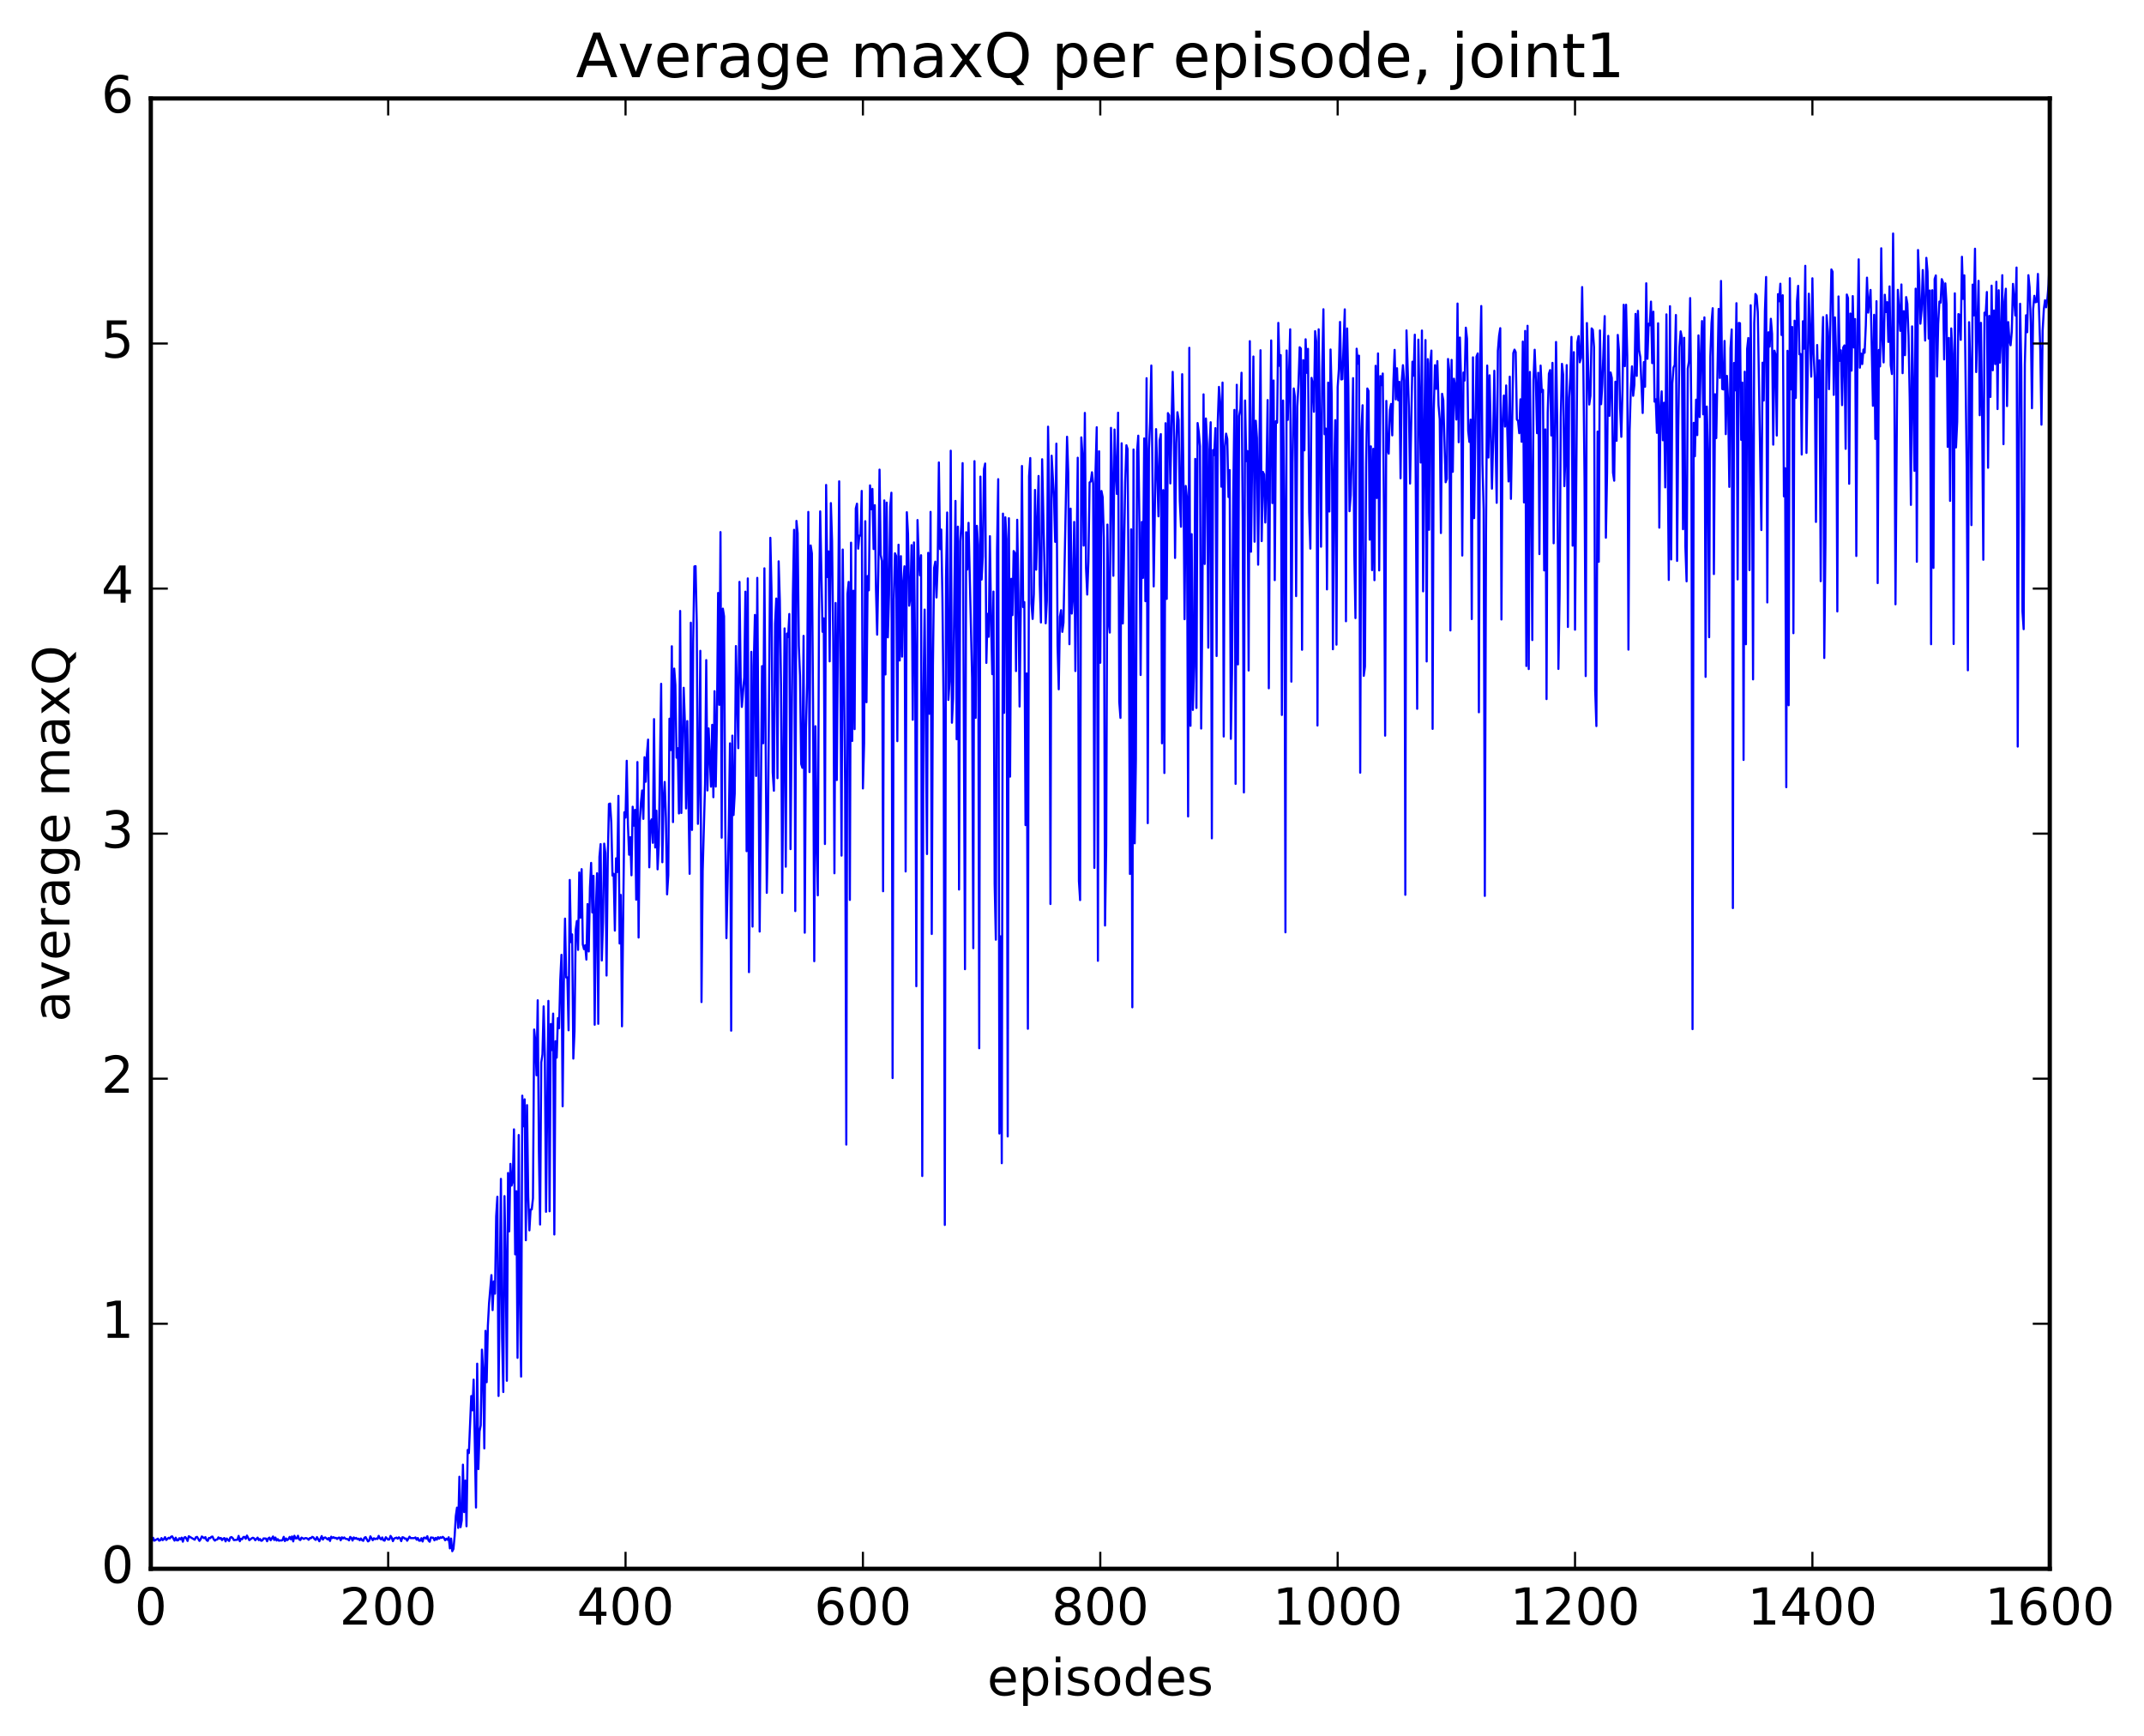 <?xml version="1.0" encoding="utf-8" standalone="no"?>
<!DOCTYPE svg PUBLIC "-//W3C//DTD SVG 1.1//EN"
  "http://www.w3.org/Graphics/SVG/1.1/DTD/svg11.dtd">
<!-- Created with matplotlib (http://matplotlib.org/) -->
<svg height="408pt" version="1.1" viewBox="0 0 504 408" width="504pt" xmlns="http://www.w3.org/2000/svg" xmlns:xlink="http://www.w3.org/1999/xlink">
 <defs>
  <style type="text/css">
*{stroke-linecap:butt;stroke-linejoin:round;stroke-miterlimit:100000;}
  </style>
 </defs>
 <g id="figure_1">
  <g id="patch_1">
   <path d="M 0 408.169 
L 504.319 408.169 
L 504.319 0 
L 0 0 
z
" style="fill:#ffffff;"/>
  </g>
  <g id="axes_1">
   <g id="patch_2">
    <path d="M 35.449 368.742 
L 481.849 368.742 
L 481.849 23.142 
L 35.449 23.142 
z
" style="fill:#ffffff;"/>
   </g>
   <g id="line2d_1">
    <path clip-path="url(#pef34e0ff13)" d="M 35.728 362.173 
L 36.007 361.461 
L 36.286 362.132 
L 37.123 361.652 
L 37.402 362.132 
L 37.681 362.037 
L 37.96 361.524 
L 38.239 362.008 
L 38.518 361.762 
L 38.797 361.299 
L 39.076 361.965 
L 39.634 361.448 
L 39.913 361.607 
L 40.192 361.211 
L 40.471 361.11 
L 41.029 362.115 
L 41.308 361.424 
L 41.587 362.059 
L 41.866 362.045 
L 42.145 361.554 
L 42.424 361.812 
L 42.703 361.416 
L 42.982 362.368 
L 43.261 361.444 
L 43.54 361.279 
L 43.819 361.616 
L 44.098 362.196 
L 44.377 361.086 
L 45.772 361.902 
L 46.051 361.324 
L 46.33 361.24 
L 46.888 362.184 
L 47.167 361.784 
L 47.446 361.142 
L 48.004 361.556 
L 48.283 361.29 
L 48.562 362.011 
L 48.841 362.181 
L 49.12 361.483 
L 49.399 361.549 
L 49.678 361.231 
L 49.957 361.166 
L 50.236 361.791 
L 50.515 362.11 
L 50.794 361.882 
L 51.073 361.849 
L 51.352 361.35 
L 51.631 361.664 
L 51.91 361.486 
L 52.189 361.999 
L 52.468 361.656 
L 52.747 361.515 
L 53.026 362.297 
L 53.305 361.618 
L 53.863 362.202 
L 54.142 361.381 
L 54.421 361.278 
L 54.7 361.516 
L 54.979 361.994 
L 55.816 361.903 
L 56.095 361.005 
L 56.374 362.258 
L 56.653 361.661 
L 56.932 361.786 
L 57.211 361.268 
L 57.49 361.251 
L 57.769 361.69 
L 58.048 360.929 
L 58.606 362.01 
L 59.164 361.58 
L 59.443 361.437 
L 59.722 361.574 
L 60.001 362.025 
L 60.559 361.407 
L 60.838 362.006 
L 61.117 361.733 
L 61.396 362.157 
L 61.675 362.076 
L 61.954 361.597 
L 62.512 361.628 
L 62.791 362.265 
L 63.07 361.588 
L 63.349 361.4 
L 63.628 362.039 
L 64.186 361.143 
L 64.465 361.969 
L 64.744 361.39 
L 65.023 362.091 
L 65.302 361.769 
L 65.581 362.15 
L 65.86 362.051 
L 66.139 362.097 
L 66.418 361.984 
L 66.697 361.228 
L 66.976 362.224 
L 67.255 361.613 
L 67.534 362.006 
L 67.813 361.737 
L 68.092 361.247 
L 68.371 361.804 
L 68.65 361.134 
L 68.929 362.298 
L 69.208 360.973 
L 69.487 361.582 
L 69.766 361.58 
L 70.045 360.974 
L 70.324 361.839 
L 70.603 361.981 
L 70.882 361.405 
L 71.44 361.72 
L 71.719 361.535 
L 71.998 361.531 
L 72.277 361.644 
L 72.556 361.92 
L 72.835 361.518 
L 73.114 361.545 
L 73.393 361.233 
L 73.672 361.354 
L 73.951 361.762 
L 74.23 361.948 
L 74.509 361.286 
L 75.067 362.266 
L 75.625 361.047 
L 75.904 361.869 
L 76.183 361.458 
L 76.462 361.366 
L 77.02 361.832 
L 77.299 361.499 
L 77.578 362.199 
L 77.857 361.194 
L 78.136 361.512 
L 78.415 361.31 
L 78.694 361.527 
L 78.973 361.462 
L 79.252 361.736 
L 79.531 361.439 
L 79.81 361.406 
L 80.089 362.039 
L 80.368 361.338 
L 80.647 361.611 
L 80.926 361.372 
L 81.205 361.67 
L 81.763 361.78 
L 82.042 362.054 
L 82.321 361.252 
L 82.6 361.471 
L 82.879 362.095 
L 83.158 361.362 
L 83.437 361.664 
L 83.716 361.475 
L 83.995 361.773 
L 84.274 361.654 
L 84.553 362.024 
L 84.832 361.61 
L 85.111 362.002 
L 85.39 362.165 
L 85.669 361.444 
L 85.948 361.286 
L 86.506 362.302 
L 86.785 362.12 
L 87.064 361.109 
L 87.622 362.022 
L 87.901 361.557 
L 88.18 361.769 
L 88.459 361.626 
L 88.738 361.731 
L 89.017 360.999 
L 89.296 361.56 
L 89.575 361.816 
L 89.854 361.37 
L 90.133 362.029 
L 90.412 362.129 
L 90.691 361.32 
L 91.249 361.884 
L 91.528 361.835 
L 91.807 361.008 
L 92.086 361.423 
L 92.365 362.235 
L 92.644 361.623 
L 93.202 361.408 
L 93.481 361.664 
L 93.76 361.344 
L 94.039 361.553 
L 94.318 362.236 
L 94.597 361.317 
L 94.876 361.381 
L 95.155 361.662 
L 95.434 361.615 
L 95.713 362.144 
L 96.271 361.189 
L 96.55 361.535 
L 97.387 361.523 
L 97.666 361.37 
L 97.945 361.911 
L 98.224 361.501 
L 98.503 362.137 
L 98.782 362.131 
L 99.061 361.547 
L 99.34 362.322 
L 99.619 361.435 
L 99.898 361.418 
L 100.177 361.655 
L 100.456 361.08 
L 100.735 362.097 
L 101.014 362.38 
L 101.293 361.371 
L 101.851 361.452 
L 102.13 362.042 
L 102.409 361.476 
L 102.688 361.882 
L 102.967 361.308 
L 103.246 361.659 
L 103.525 361.329 
L 103.804 361.476 
L 104.083 361.228 
L 104.362 361.483 
L 104.641 362.032 
L 104.92 361.656 
L 105.199 361.919 
L 105.478 361.328 
L 105.757 363.942 
L 106.036 361.634 
L 106.315 364.604 
L 106.594 364.066 
L 106.873 361.079 
L 107.152 356.308 
L 107.431 354.361 
L 107.71 359.132 
L 107.989 347.1 
L 108.268 358.955 
L 108.547 357.361 
L 108.826 344.264 
L 109.105 355.411 
L 109.384 348.007 
L 109.663 358.739 
L 109.942 340.795 
L 110.221 341.534 
L 110.779 328.129 
L 111.058 331.49 
L 111.337 324.274 
L 111.895 354.339 
L 112.174 320.526 
L 112.453 345.302 
L 112.732 336.425 
L 113.011 335.011 
L 113.29 317.227 
L 113.569 322.066 
L 113.848 340.435 
L 114.127 312.81 
L 114.406 324.883 
L 114.685 311.633 
L 114.964 306.332 
L 115.522 299.707 
L 115.801 307.935 
L 116.08 301.198 
L 116.359 304.076 
L 116.638 285.929 
L 116.917 281.291 
L 117.196 328.116 
L 117.754 277.089 
L 118.033 314.459 
L 118.312 327.186 
L 118.591 281.133 
L 118.87 296.579 
L 119.149 324.538 
L 119.428 275.706 
L 119.707 289.426 
L 119.986 273.565 
L 120.265 278.662 
L 120.544 277.583 
L 120.823 265.445 
L 121.102 294.829 
L 121.381 279.993 
L 121.66 319.151 
L 121.939 266.774 
L 122.218 305.649 
L 122.497 323.576 
L 122.776 257.532 
L 123.055 264.727 
L 123.334 258.389 
L 123.613 291.509 
L 123.892 259.749 
L 124.171 281.26 
L 124.45 289.193 
L 124.729 284.298 
L 125.008 284.273 
L 125.287 281.649 
L 125.566 241.983 
L 125.845 244.73 
L 126.124 252.737 
L 126.403 235.111 
L 126.682 270.544 
L 126.961 287.812 
L 127.24 249.691 
L 127.519 247.839 
L 127.798 236.542 
L 128.077 247.969 
L 128.356 284.827 
L 128.914 235.252 
L 129.193 284.702 
L 129.472 240.67 
L 129.751 246.817 
L 130.03 238.24 
L 130.309 290.16 
L 130.588 244.736 
L 130.867 248.596 
L 131.146 239.294 
L 131.425 241.679 
L 131.704 230.305 
L 131.983 224.421 
L 132.262 260.035 
L 132.541 230.854 
L 132.82 215.916 
L 133.099 229.754 
L 133.378 229.726 
L 133.657 242.169 
L 133.936 206.829 
L 134.215 221.454 
L 134.494 219.624 
L 134.773 248.817 
L 135.052 242.362 
L 135.331 218.569 
L 135.61 216.479 
L 135.889 223.261 
L 136.168 205.07 
L 136.447 215.701 
L 136.726 204.286 
L 137.005 221.98 
L 137.284 223.094 
L 137.563 222.175 
L 137.842 225.544 
L 138.121 212.496 
L 138.4 223.64 
L 138.679 208.671 
L 138.958 202.818 
L 139.237 214.476 
L 139.516 205.848 
L 139.795 240.86 
L 140.074 213.915 
L 140.353 205.255 
L 140.632 240.646 
L 140.911 201.405 
L 141.19 198.4 
L 141.469 225.753 
L 141.748 216.709 
L 142.027 198.292 
L 142.306 200.497 
L 142.585 229.294 
L 142.864 202.483 
L 143.143 188.977 
L 143.422 188.868 
L 143.701 193.389 
L 143.98 205.801 
L 144.259 205.374 
L 144.538 218.736 
L 144.817 201.744 
L 145.096 204.966 
L 145.375 187.067 
L 145.654 221.764 
L 145.933 210.348 
L 146.212 241.231 
L 146.77 190.917 
L 147.049 192.177 
L 147.328 178.819 
L 147.607 193.738 
L 147.886 200.898 
L 148.165 196.769 
L 148.444 205.73 
L 148.723 189.617 
L 149.002 194.073 
L 149.281 190.347 
L 149.56 211.477 
L 149.839 179.113 
L 150.118 220.364 
L 150.397 193.247 
L 150.676 188.546 
L 150.955 185.796 
L 151.234 192.474 
L 151.513 177.977 
L 151.792 183.751 
L 152.071 177.314 
L 152.35 173.838 
L 152.629 203.858 
L 152.908 193.222 
L 153.187 192.585 
L 153.466 198.097 
L 153.745 169.02 
L 154.024 199.199 
L 154.303 190.54 
L 154.582 204.332 
L 154.861 198.636 
L 155.419 160.726 
L 155.698 202.667 
L 155.977 188.119 
L 156.256 183.793 
L 156.535 192.177 
L 156.814 210.214 
L 157.093 205.674 
L 157.372 168.925 
L 157.651 176.314 
L 157.93 151.897 
L 158.209 193.227 
L 158.488 157.145 
L 158.767 161.043 
L 159.046 178.094 
L 159.325 175.855 
L 159.604 191.2 
L 159.883 143.601 
L 160.162 191.088 
L 160.72 161.657 
L 160.999 169.803 
L 161.278 190.016 
L 161.557 169.482 
L 162.115 205.386 
L 162.394 146.365 
L 162.673 195.071 
L 162.952 150.667 
L 163.231 133.138 
L 163.51 133.067 
L 163.789 146.484 
L 164.068 193.642 
L 164.347 181.977 
L 164.626 152.973 
L 164.905 235.529 
L 165.184 204.663 
L 165.742 184.249 
L 166.021 155.15 
L 166.3 185.79 
L 166.579 171.208 
L 167.137 184.906 
L 167.416 170.364 
L 167.695 187.382 
L 167.974 162.459 
L 168.253 184.878 
L 168.532 169.264 
L 168.811 139.367 
L 169.09 165.66 
L 169.369 125.062 
L 169.648 196.897 
L 169.927 143.062 
L 170.206 144.866 
L 170.485 192.868 
L 170.764 220.504 
L 171.322 193.978 
L 171.601 174.717 
L 171.88 242.255 
L 172.159 172.901 
L 172.438 191.574 
L 172.717 186.511 
L 172.996 151.848 
L 173.554 175.854 
L 173.833 136.768 
L 174.112 159.184 
L 174.391 166.16 
L 174.949 159.22 
L 175.228 139.067 
L 175.507 200.063 
L 175.786 135.954 
L 176.065 228.498 
L 176.344 199.837 
L 176.623 153.205 
L 176.902 217.794 
L 177.181 156.594 
L 177.46 144.535 
L 177.739 182.39 
L 178.018 135.825 
L 178.576 218.959 
L 179.134 156.572 
L 179.413 174.707 
L 179.692 133.579 
L 180.25 209.855 
L 180.529 194.58 
L 181.087 126.411 
L 181.366 138.97 
L 181.645 181.522 
L 181.924 185.853 
L 182.203 146.568 
L 182.482 140.684 
L 182.761 182.908 
L 183.04 131.938 
L 183.319 141.194 
L 183.598 161.009 
L 183.877 209.87 
L 184.435 147.703 
L 184.714 203.714 
L 184.993 148.908 
L 185.272 149.741 
L 185.551 144.314 
L 185.83 199.581 
L 186.388 139.881 
L 186.667 124.531 
L 186.946 214.145 
L 187.225 122.436 
L 187.504 125.326 
L 187.783 151.738 
L 188.062 158.831 
L 188.341 179.57 
L 188.62 180.474 
L 188.899 149.458 
L 189.178 219.229 
L 189.457 171.25 
L 189.736 160.477 
L 190.015 120.323 
L 190.294 181.468 
L 190.573 128.2 
L 190.852 130.065 
L 191.131 165.691 
L 191.41 225.926 
L 191.689 170.696 
L 191.968 197.077 
L 192.247 210.445 
L 192.526 143.609 
L 192.805 120.198 
L 193.363 148.504 
L 193.642 145.346 
L 193.921 198.38 
L 194.2 113.984 
L 194.479 135.627 
L 194.758 129.601 
L 195.037 155.451 
L 195.316 118.251 
L 195.595 127.1 
L 195.874 150.517 
L 196.153 205.257 
L 196.432 141.726 
L 196.711 183.34 
L 197.269 113.13 
L 197.827 201.108 
L 198.106 129.165 
L 198.664 184.657 
L 198.943 269.031 
L 199.222 139.623 
L 199.501 136.768 
L 199.78 211.524 
L 200.059 127.555 
L 200.338 174.159 
L 200.617 138.836 
L 200.896 171.377 
L 201.175 119.51 
L 201.454 118.389 
L 201.733 128.962 
L 202.012 125.905 
L 202.291 125.88 
L 202.57 115.392 
L 202.849 185.321 
L 203.128 174.701 
L 203.407 122.506 
L 203.686 165.064 
L 203.965 135.392 
L 204.244 138.757 
L 204.523 114.088 
L 204.802 119.699 
L 205.081 114.911 
L 205.36 129.041 
L 205.639 118.739 
L 205.918 138.432 
L 206.197 149.171 
L 206.476 134.345 
L 206.755 110.382 
L 207.034 130.459 
L 207.313 131.868 
L 207.592 209.482 
L 207.871 117.623 
L 208.15 158.526 
L 208.429 118.137 
L 208.708 149.809 
L 208.987 139.861 
L 209.266 119.059 
L 209.545 115.809 
L 209.824 253.393 
L 210.103 140.884 
L 210.382 130.043 
L 210.661 130.687 
L 210.94 174.206 
L 211.219 128.032 
L 211.498 155.25 
L 211.777 130.724 
L 212.056 154.332 
L 212.335 136.627 
L 212.614 133.101 
L 212.893 204.837 
L 213.172 120.391 
L 213.451 125.474 
L 213.73 142.367 
L 214.009 140.309 
L 214.288 128.124 
L 214.567 169.176 
L 214.846 127.492 
L 215.125 153.675 
L 215.404 231.809 
L 215.683 122.233 
L 215.962 130.877 
L 216.241 135.216 
L 216.52 130.506 
L 216.799 276.417 
L 217.078 163.248 
L 217.357 143.277 
L 217.915 200.738 
L 218.194 129.944 
L 218.473 167.772 
L 218.752 120.312 
L 219.031 219.527 
L 219.31 156.254 
L 219.589 133.454 
L 219.868 132.004 
L 220.147 140.433 
L 220.426 132.482 
L 220.705 108.696 
L 220.984 129.059 
L 221.263 124.465 
L 221.542 140.812 
L 221.821 166.871 
L 222.1 287.913 
L 222.379 135.952 
L 222.658 120.455 
L 222.937 164.516 
L 223.216 160.182 
L 223.495 105.938 
L 223.774 169.875 
L 224.053 164.199 
L 224.611 117.737 
L 224.89 173.761 
L 225.169 123.785 
L 225.448 209.081 
L 225.727 127.25 
L 226.006 123.226 
L 226.285 108.856 
L 226.843 227.805 
L 227.122 125.099 
L 227.401 133.86 
L 227.68 122.891 
L 228.517 159.46 
L 228.796 222.872 
L 229.075 108.392 
L 229.354 168.719 
L 229.633 123.587 
L 229.912 128.112 
L 230.191 246.385 
L 230.47 112.023 
L 230.749 136.228 
L 231.028 130.705 
L 231.307 110.251 
L 231.586 108.949 
L 231.865 155.811 
L 232.144 144.28 
L 232.423 149.669 
L 232.702 126.028 
L 232.981 146.477 
L 233.26 158.461 
L 233.539 139.048 
L 233.818 207.792 
L 234.097 220.87 
L 234.376 129.474 
L 234.655 112.627 
L 234.934 266.425 
L 235.213 220.08 
L 235.492 273.401 
L 235.771 120.726 
L 236.05 167.549 
L 236.329 121.584 
L 236.608 126.744 
L 236.887 267.12 
L 237.166 121.808 
L 237.445 182.547 
L 237.724 136.043 
L 238.003 144.582 
L 238.282 129.512 
L 238.561 129.968 
L 238.84 157.734 
L 239.119 122.17 
L 239.398 139.412 
L 239.677 166.063 
L 239.956 143.152 
L 240.235 109.526 
L 240.514 142.687 
L 240.793 141.52 
L 241.072 193.938 
L 241.351 158.281 
L 241.63 241.808 
L 241.909 111.933 
L 242.188 107.661 
L 242.467 141.802 
L 242.746 145.482 
L 243.025 139.667 
L 243.304 115.161 
L 243.583 133.905 
L 244.141 111.872 
L 244.42 137.409 
L 244.699 146.306 
L 244.978 107.945 
L 245.815 146.502 
L 246.094 141.149 
L 246.373 100.285 
L 246.652 117.801 
L 246.931 212.481 
L 247.21 107.109 
L 247.768 117.118 
L 248.047 127.36 
L 248.326 104.277 
L 248.605 151.711 
L 248.884 162.012 
L 249.163 144.935 
L 249.442 143.416 
L 249.721 148.517 
L 250 146.329 
L 250.558 117.21 
L 250.837 102.658 
L 251.116 111.065 
L 251.395 151.42 
L 251.674 119.553 
L 251.953 144.215 
L 252.232 140.317 
L 252.511 122.676 
L 252.79 157.722 
L 253.348 107.587 
L 253.627 207.083 
L 253.906 211.561 
L 254.185 102.806 
L 254.464 106.978 
L 254.743 128.239 
L 255.022 97.053 
L 255.301 133.553 
L 255.58 139.75 
L 255.859 131.97 
L 256.138 113.392 
L 256.417 113.169 
L 256.696 110.998 
L 256.975 113.659 
L 257.254 203.994 
L 257.533 110.773 
L 257.812 100.422 
L 258.091 225.834 
L 258.37 106.072 
L 258.649 155.779 
L 258.928 115.4 
L 259.207 116.844 
L 259.486 126.354 
L 259.765 217.538 
L 260.044 198.593 
L 260.323 123.301 
L 260.602 145.877 
L 260.881 148.68 
L 261.16 100.563 
L 261.439 112.207 
L 261.718 135.335 
L 261.997 100.948 
L 262.276 110.657 
L 262.555 116.102 
L 262.834 97.006 
L 263.113 164.953 
L 263.392 168.732 
L 263.671 104.192 
L 263.95 146.539 
L 264.508 113.374 
L 264.787 104.649 
L 265.066 105.552 
L 265.345 144.157 
L 265.624 205.419 
L 265.903 124.42 
L 266.182 236.761 
L 266.461 105.651 
L 266.74 198.216 
L 267.019 178.573 
L 267.298 106.198 
L 267.577 102.402 
L 267.856 123.882 
L 268.135 158.651 
L 268.414 122.682 
L 268.693 135.831 
L 268.972 103.049 
L 269.251 141.303 
L 269.53 88.891 
L 269.809 193.477 
L 270.088 105.539 
L 270.367 99.116 
L 270.646 85.913 
L 271.204 137.834 
L 271.762 100.859 
L 272.32 121.363 
L 272.599 103.504 
L 272.878 102.033 
L 273.157 174.709 
L 273.436 115.196 
L 273.715 181.688 
L 273.994 99.476 
L 274.273 140.767 
L 274.552 97.097 
L 274.831 97.614 
L 275.11 113.627 
L 275.668 87.403 
L 275.947 100.046 
L 276.226 131.144 
L 276.505 104.112 
L 276.784 96.89 
L 277.063 98.746 
L 277.342 117.74 
L 277.621 123.81 
L 277.9 87.952 
L 278.179 110.49 
L 278.458 145.539 
L 278.737 114.217 
L 279.016 116.994 
L 279.295 191.905 
L 279.574 81.749 
L 279.853 170.607 
L 280.132 125.553 
L 280.411 166.86 
L 280.69 156.698 
L 280.969 107.855 
L 281.248 166.401 
L 281.527 99.432 
L 281.806 101.574 
L 282.085 104.866 
L 282.364 171.243 
L 282.643 143.496 
L 282.922 92.689 
L 283.201 132.56 
L 283.48 98.358 
L 283.759 104.223 
L 284.038 152.232 
L 284.317 105.676 
L 284.596 99.247 
L 284.875 197.045 
L 285.154 105.767 
L 285.433 106.973 
L 285.712 100.632 
L 285.991 154.194 
L 286.27 99.084 
L 286.549 90.936 
L 286.828 94.438 
L 287.107 114.396 
L 287.386 89.919 
L 287.665 173.112 
L 287.944 104.905 
L 288.223 101.922 
L 288.502 103.177 
L 288.781 116.821 
L 289.06 110.492 
L 289.339 173.658 
L 289.618 158.351 
L 289.897 117.081 
L 290.176 96.347 
L 290.455 184.246 
L 290.734 90.44 
L 291.013 156.164 
L 291.292 97.784 
L 291.571 96.173 
L 291.85 87.611 
L 292.129 121.793 
L 292.408 186.263 
L 292.687 94.129 
L 292.966 108.385 
L 293.245 106.023 
L 293.524 157.594 
L 293.803 80.187 
L 294.082 129.683 
L 294.64 83.795 
L 294.919 127.331 
L 295.198 98.894 
L 295.477 102.967 
L 295.756 132.73 
L 296.314 82.321 
L 296.593 127.184 
L 296.872 110.903 
L 297.151 111.491 
L 297.43 122.815 
L 297.709 112.768 
L 297.988 94.034 
L 298.267 161.779 
L 298.546 108.409 
L 298.825 80.018 
L 299.104 118.243 
L 299.383 89.432 
L 299.662 136.358 
L 299.941 98.992 
L 300.22 99.353 
L 300.499 75.892 
L 300.778 85.986 
L 301.057 83.466 
L 301.336 168.05 
L 301.615 94.138 
L 301.894 118.951 
L 302.173 219.139 
L 302.452 82.38 
L 302.731 98.691 
L 303.289 77.403 
L 303.568 160.215 
L 303.847 108.791 
L 304.126 91.304 
L 304.405 93.282 
L 304.684 140.113 
L 304.963 95.621 
L 305.242 90.239 
L 305.521 81.623 
L 305.8 81.929 
L 306.079 152.731 
L 306.358 84.644 
L 306.637 105.854 
L 306.916 79.745 
L 307.195 87.63 
L 307.474 81.995 
L 307.753 120.369 
L 308.032 128.949 
L 308.311 88.819 
L 308.59 90.247 
L 308.869 96.785 
L 309.148 77.831 
L 309.427 80.327 
L 309.706 170.529 
L 309.985 77.404 
L 310.264 98.48 
L 310.543 128.507 
L 310.822 86.858 
L 311.101 72.687 
L 311.38 102.058 
L 311.659 100.717 
L 311.938 138.535 
L 312.217 89.929 
L 312.496 120.234 
L 312.775 82.146 
L 313.054 93.016 
L 313.333 152.604 
L 313.612 111.551 
L 313.891 98.75 
L 314.17 151.527 
L 314.449 91.024 
L 314.728 86.826 
L 315.007 75.668 
L 315.286 89.193 
L 315.565 89.119 
L 316.123 72.709 
L 316.402 146.025 
L 316.681 77.205 
L 316.96 90.798 
L 317.239 120.157 
L 317.518 116.358 
L 317.797 105.875 
L 318.076 88.88 
L 318.355 129.515 
L 318.634 145.282 
L 318.913 81.963 
L 319.192 85.484 
L 319.471 83.596 
L 319.75 181.614 
L 320.029 101.105 
L 320.308 95.254 
L 320.587 158.855 
L 320.866 156.676 
L 321.145 109.232 
L 321.424 91.311 
L 321.703 91.898 
L 321.982 126.847 
L 322.261 104.914 
L 322.54 134.008 
L 322.819 105.495 
L 323.098 136.371 
L 323.377 85.98 
L 323.656 117.053 
L 323.935 83.072 
L 324.214 134.074 
L 324.493 88.384 
L 324.772 90.528 
L 325.051 87.792 
L 325.33 119.698 
L 325.609 172.912 
L 325.888 94.231 
L 326.167 105.693 
L 326.446 106.626 
L 326.725 96.303 
L 327.004 94.938 
L 327.283 102.334 
L 327.562 89.511 
L 327.841 82.234 
L 328.12 93.88 
L 328.399 86.553 
L 328.678 94.083 
L 328.957 89.747 
L 329.236 112.424 
L 329.515 89.596 
L 329.794 85.832 
L 330.073 89.408 
L 330.352 210.32 
L 330.631 77.659 
L 331.189 95.543 
L 331.468 113.654 
L 332.026 85.018 
L 332.305 88.298 
L 332.584 78.663 
L 333.142 166.603 
L 333.421 79.831 
L 333.979 108.716 
L 334.258 77.69 
L 334.537 138.995 
L 334.816 101.605 
L 335.095 79.93 
L 335.374 155.47 
L 335.653 84.407 
L 335.932 124.527 
L 336.211 85.42 
L 336.49 82.399 
L 336.769 171.319 
L 337.048 96.173 
L 337.327 85.833 
L 337.606 91.389 
L 337.885 84.873 
L 338.164 95.21 
L 338.443 98.54 
L 338.722 125.285 
L 339.001 92.562 
L 339.28 94.062 
L 339.838 113.349 
L 340.117 112.547 
L 340.396 84.377 
L 340.675 87.041 
L 340.954 148.185 
L 341.233 84.589 
L 341.512 110.898 
L 341.791 89.002 
L 342.07 90.979 
L 342.349 98.621 
L 342.628 71.345 
L 342.907 103.94 
L 343.186 79.334 
L 343.465 89.758 
L 343.744 130.577 
L 344.023 87.557 
L 344.302 89.456 
L 344.581 77.018 
L 344.86 79.623 
L 345.139 101.272 
L 345.418 103.877 
L 345.697 98.624 
L 345.976 145.509 
L 346.255 83.988 
L 346.534 121.795 
L 347.092 83.811 
L 347.371 83.075 
L 347.65 167.42 
L 347.929 84.848 
L 348.208 71.928 
L 348.487 109.043 
L 348.766 119.771 
L 349.045 210.58 
L 349.324 125.539 
L 349.603 85.922 
L 349.882 107.537 
L 350.161 88.211 
L 350.719 114.854 
L 350.998 103.691 
L 351.277 87.141 
L 351.835 118.184 
L 352.114 82.443 
L 352.393 78.944 
L 352.672 77.135 
L 352.951 145.606 
L 353.23 99.211 
L 353.509 92.97 
L 353.788 100.264 
L 354.067 90.593 
L 354.625 113.161 
L 354.904 88.535 
L 355.183 117.257 
L 355.741 82.983 
L 356.02 82.181 
L 356.299 82.762 
L 356.578 98.588 
L 356.857 98.948 
L 357.136 101.817 
L 357.415 93.856 
L 357.694 103.834 
L 357.973 80.285 
L 358.252 118.09 
L 358.531 77.779 
L 358.81 156.54 
L 359.089 76.572 
L 359.368 157.257 
L 359.647 87.42 
L 359.926 112.872 
L 360.205 150.442 
L 360.484 89.298 
L 360.763 82.205 
L 361.042 89.402 
L 361.321 101.82 
L 361.6 87.613 
L 361.879 130.235 
L 362.158 85.925 
L 362.437 92.128 
L 362.716 91.64 
L 362.995 134.077 
L 363.274 100.923 
L 363.553 164.318 
L 363.832 96.913 
L 364.111 87.829 
L 364.39 86.986 
L 364.669 102.358 
L 364.948 85.287 
L 365.227 127.695 
L 365.785 80.377 
L 366.064 99.171 
L 366.343 157.227 
L 366.622 139.776 
L 366.901 98.07 
L 367.18 85.518 
L 367.459 88.081 
L 367.738 114.264 
L 368.017 106.32 
L 368.296 85.821 
L 368.575 147.363 
L 368.854 93.505 
L 369.133 88.766 
L 369.412 79.183 
L 369.691 128.262 
L 369.97 82.771 
L 370.249 148.006 
L 370.807 80.427 
L 371.086 78.994 
L 371.365 85.153 
L 371.644 84.128 
L 371.923 67.474 
L 372.202 86.088 
L 372.481 112.434 
L 372.76 158.91 
L 373.039 75.93 
L 373.597 95.084 
L 373.876 93.044 
L 374.155 77.187 
L 374.434 77.537 
L 374.713 81.589 
L 374.992 162.231 
L 375.271 170.661 
L 375.55 101.436 
L 375.829 132.046 
L 376.108 77.668 
L 376.387 95.007 
L 376.666 90.335 
L 377.224 74.303 
L 377.503 126.381 
L 377.782 111.123 
L 378.061 78.935 
L 378.34 97.736 
L 378.619 87.555 
L 378.898 88.858 
L 379.177 111.099 
L 379.456 112.988 
L 379.735 89.723 
L 380.014 103.616 
L 380.293 78.72 
L 380.572 82.35 
L 380.851 95.998 
L 381.13 102.675 
L 381.409 91.587 
L 381.688 71.635 
L 381.967 86.065 
L 382.246 71.627 
L 382.525 83.729 
L 382.804 152.695 
L 383.083 101.247 
L 383.362 91.468 
L 383.641 86.116 
L 383.92 93.033 
L 384.199 90.423 
L 384.478 73.778 
L 384.757 88.351 
L 385.036 73.06 
L 385.315 82.289 
L 385.594 83.941 
L 386.152 97.072 
L 386.431 85.107 
L 386.71 90.907 
L 386.989 66.582 
L 387.268 84.339 
L 387.547 76.086 
L 387.826 76.461 
L 388.105 70.888 
L 388.384 85.351 
L 388.663 73.263 
L 388.942 94.409 
L 389.221 93.845 
L 389.5 101.736 
L 389.779 75.985 
L 390.058 124.026 
L 390.337 96.307 
L 390.616 91.983 
L 390.895 103.48 
L 391.174 94.66 
L 391.453 114.557 
L 391.732 73.89 
L 392.29 136.312 
L 392.569 71.972 
L 392.848 131.498 
L 393.127 90.098 
L 393.406 86.371 
L 393.685 85.78 
L 393.964 74.039 
L 394.243 131.838 
L 394.522 100.225 
L 394.801 81.586 
L 395.08 77.881 
L 395.359 79.333 
L 395.638 124.384 
L 395.917 79.397 
L 396.196 128.53 
L 396.475 136.641 
L 396.754 86.645 
L 397.033 84.924 
L 397.312 70.065 
L 397.591 98.134 
L 397.87 241.896 
L 398.149 99.377 
L 398.428 107.232 
L 398.707 93.941 
L 398.986 102.272 
L 399.265 78.833 
L 399.544 98.022 
L 399.823 83.266 
L 400.102 75.463 
L 400.381 97.39 
L 400.66 74.599 
L 400.939 159.097 
L 401.218 95.553 
L 401.497 107.299 
L 401.776 149.777 
L 402.055 83.856 
L 402.334 75.911 
L 402.613 72.444 
L 402.892 134.929 
L 403.171 92.657 
L 403.45 102.969 
L 404.008 72.606 
L 404.287 88.835 
L 404.566 66.037 
L 404.845 91.427 
L 405.124 91.544 
L 405.403 80.138 
L 405.682 102.042 
L 405.961 88.342 
L 406.24 94.496 
L 406.519 114.446 
L 406.798 81.892 
L 407.077 77.443 
L 407.356 213.444 
L 407.635 85.309 
L 407.914 91.753 
L 408.193 71.264 
L 408.472 136.19 
L 408.751 75.895 
L 409.03 75.968 
L 409.309 103.39 
L 409.588 89.917 
L 409.867 178.62 
L 410.146 87.368 
L 410.425 151.425 
L 410.704 82.037 
L 410.983 79.44 
L 411.262 134.008 
L 411.541 71.751 
L 411.82 105.836 
L 412.099 159.688 
L 412.378 75.965 
L 412.657 69.1 
L 412.936 69.524 
L 413.215 73.313 
L 414.052 124.583 
L 414.331 85.248 
L 414.61 94.143 
L 414.889 73.121 
L 415.168 65.102 
L 415.447 141.603 
L 415.726 78.09 
L 416.005 81.463 
L 416.284 74.927 
L 416.563 78.504 
L 416.842 104.513 
L 417.121 82.419 
L 417.4 83.407 
L 417.679 102.373 
L 417.958 69.13 
L 418.237 70.813 
L 418.516 66.682 
L 418.795 78.74 
L 419.074 69.398 
L 419.353 116.667 
L 419.632 110.056 
L 419.911 185.031 
L 420.19 82.455 
L 420.469 165.759 
L 420.748 65.395 
L 421.027 91.524 
L 421.306 76.855 
L 421.585 148.83 
L 421.864 75.374 
L 422.143 93.528 
L 422.422 70.907 
L 422.701 67.188 
L 422.98 83.286 
L 423.259 83.188 
L 423.538 106.832 
L 423.817 75.503 
L 424.096 81.961 
L 424.375 62.474 
L 424.654 106.45 
L 425.212 69.034 
L 425.77 88.531 
L 426.049 65.409 
L 426.328 83.033 
L 426.607 88.744 
L 426.886 122.678 
L 427.165 81.095 
L 427.444 93.379 
L 427.723 84.697 
L 428.002 136.608 
L 428.281 83.588 
L 428.56 74.523 
L 428.839 154.654 
L 429.118 127.439 
L 429.397 74.075 
L 429.676 77.999 
L 429.955 91.472 
L 430.513 63.333 
L 430.792 63.884 
L 431.071 92.819 
L 431.35 74.605 
L 431.629 83.601 
L 431.908 143.716 
L 432.187 69.675 
L 432.466 84.81 
L 432.745 82.331 
L 433.024 95.228 
L 433.303 81.655 
L 433.582 81.188 
L 433.861 105.493 
L 434.14 69.226 
L 434.419 70.06 
L 434.698 113.706 
L 434.977 73.698 
L 435.256 87.111 
L 435.535 69.593 
L 435.814 81.675 
L 436.093 74.983 
L 436.372 130.681 
L 436.651 79.235 
L 436.93 60.955 
L 437.209 86.423 
L 437.488 83.106 
L 437.767 85.568 
L 438.046 82.148 
L 438.325 82.915 
L 438.604 76.533 
L 438.883 65.258 
L 439.162 73.476 
L 439.72 68.144 
L 440.278 95.384 
L 440.557 73.991 
L 440.836 103.168 
L 441.115 70.793 
L 441.394 137.054 
L 441.673 82.252 
L 441.952 86.121 
L 442.231 58.358 
L 442.51 79.736 
L 442.789 85.185 
L 443.068 69.279 
L 443.347 73.342 
L 443.626 71.017 
L 443.905 80.374 
L 444.184 67.319 
L 444.463 85.84 
L 444.742 87.916 
L 445.021 54.887 
L 445.3 87.059 
L 445.579 142.036 
L 446.137 68.124 
L 446.695 77.764 
L 446.974 66.86 
L 447.253 87.711 
L 447.532 73.139 
L 447.811 83.48 
L 448.09 69.827 
L 448.369 71.404 
L 448.648 79.009 
L 448.927 93.569 
L 449.206 118.673 
L 449.485 76.713 
L 450.043 110.67 
L 450.322 67.847 
L 450.601 132.04 
L 450.88 58.765 
L 451.159 65.695 
L 451.438 76.084 
L 451.717 72.903 
L 451.996 63.473 
L 452.554 80.043 
L 452.833 60.604 
L 453.112 63.861 
L 453.391 79.58 
L 453.67 68.276 
L 453.949 151.42 
L 454.228 68.213 
L 454.507 133.485 
L 454.786 65.578 
L 455.065 64.742 
L 455.344 88.495 
L 455.623 76.069 
L 455.902 70.87 
L 456.181 71.141 
L 456.46 65.613 
L 456.739 66.324 
L 457.018 84.483 
L 457.297 66.605 
L 457.576 71.477 
L 457.855 105.044 
L 458.134 79.43 
L 458.413 117.734 
L 458.692 77.188 
L 458.971 83.146 
L 459.25 151.369 
L 459.529 68.946 
L 459.808 105.172 
L 460.087 99.138 
L 460.366 73.825 
L 460.645 73.987 
L 460.924 79.879 
L 461.203 60.354 
L 461.482 70.256 
L 461.761 64.717 
L 462.319 110.023 
L 462.598 157.552 
L 462.877 75.724 
L 463.156 85.402 
L 463.435 123.421 
L 463.714 66.892 
L 463.993 74.139 
L 464.272 58.459 
L 464.551 87.45 
L 465.109 66.008 
L 465.388 97.596 
L 465.667 75.88 
L 465.946 97.76 
L 466.225 131.568 
L 466.504 73.487 
L 466.783 74.05 
L 467.062 68.635 
L 467.341 109.946 
L 467.62 74.256 
L 467.899 93.297 
L 468.178 67.14 
L 468.457 87.027 
L 468.736 72.982 
L 469.015 85.562 
L 469.294 66.228 
L 469.573 96.147 
L 469.852 68.218 
L 470.131 85.24 
L 470.41 78.965 
L 470.689 64.682 
L 470.968 104.404 
L 471.247 70.87 
L 471.526 67.861 
L 471.805 95.447 
L 472.084 75.707 
L 472.363 79.905 
L 472.642 81.156 
L 472.921 77.901 
L 473.2 66.723 
L 473.758 74.166 
L 474.037 62.883 
L 474.316 175.48 
L 474.595 106.618 
L 474.874 71.398 
L 475.153 86.598 
L 475.432 143.669 
L 475.711 147.885 
L 475.99 85.626 
L 476.269 74.097 
L 476.548 78.082 
L 476.827 64.682 
L 477.106 67.542 
L 477.385 75.792 
L 477.664 95.955 
L 477.943 72.627 
L 478.222 69.525 
L 478.501 71.043 
L 478.78 70.956 
L 479.059 64.386 
L 479.617 82.274 
L 479.896 99.819 
L 480.175 77.716 
L 480.454 72.682 
L 480.733 70.57 
L 481.012 72.223 
L 481.291 70.19 
L 481.57 66.865 
L 481.849 60.478 
L 481.849 60.478 
" style="fill:none;stroke:#0000ff;stroke-linecap:square;stroke-width:0.5;"/>
   </g>
   <g id="patch_3">
    <path d="M 35.449 23.142 
L 481.849 23.142 
" style="fill:none;stroke:#000000;stroke-linecap:square;stroke-linejoin:miter;"/>
   </g>
   <g id="patch_4">
    <path d="M 481.849 368.742 
L 481.849 23.142 
" style="fill:none;stroke:#000000;stroke-linecap:square;stroke-linejoin:miter;"/>
   </g>
   <g id="patch_5">
    <path d="M 35.449 368.742 
L 35.449 23.142 
" style="fill:none;stroke:#000000;stroke-linecap:square;stroke-linejoin:miter;"/>
   </g>
   <g id="patch_6">
    <path d="M 35.449 368.742 
L 481.849 368.742 
" style="fill:none;stroke:#000000;stroke-linecap:square;stroke-linejoin:miter;"/>
   </g>
   <g id="matplotlib.axis_1">
    <g id="xtick_1">
     <g id="line2d_2">
      <defs>
       <path d="M 0 0 
L 0 -4 
" id="m5f8e22d451" style="stroke:#000000;stroke-width:0.5;"/>
      </defs>
      <g>
       <use style="stroke:#000000;stroke-width:0.5;" x="35.449" xlink:href="#m5f8e22d451" y="368.742"/>
      </g>
     </g>
     <g id="line2d_3">
      <defs>
       <path d="M 0 0 
L 0 4 
" id="m28191f22a3" style="stroke:#000000;stroke-width:0.5;"/>
      </defs>
      <g>
       <use style="stroke:#000000;stroke-width:0.5;" x="35.449" xlink:href="#m28191f22a3" y="23.142"/>
      </g>
     </g>
     <g id="text_1">
      <!-- 0 -->
      <defs>
       <path d="M 31.781 66.406 
Q 24.172 66.406 20.328 58.906 
Q 16.5 51.422 16.5 36.375 
Q 16.5 21.391 20.328 13.891 
Q 24.172 6.391 31.781 6.391 
Q 39.453 6.391 43.281 13.891 
Q 47.125 21.391 47.125 36.375 
Q 47.125 51.422 43.281 58.906 
Q 39.453 66.406 31.781 66.406 
M 31.781 74.219 
Q 44.047 74.219 50.516 64.516 
Q 56.984 54.828 56.984 36.375 
Q 56.984 17.969 50.516 8.266 
Q 44.047 -1.422 31.781 -1.422 
Q 19.531 -1.422 13.062 8.266 
Q 6.594 17.969 6.594 36.375 
Q 6.594 54.828 13.062 64.516 
Q 19.531 74.219 31.781 74.219 
" id="BitstreamVeraSans-Roman-30"/>
      </defs>
      <g transform="translate(31.631 381.86)scale(0.12 -0.12)">
       <use xlink:href="#BitstreamVeraSans-Roman-30"/>
      </g>
     </g>
    </g>
    <g id="xtick_2">
     <g id="line2d_4">
      <g>
       <use style="stroke:#000000;stroke-width:0.5;" x="91.249" xlink:href="#m5f8e22d451" y="368.742"/>
      </g>
     </g>
     <g id="line2d_5">
      <g>
       <use style="stroke:#000000;stroke-width:0.5;" x="91.249" xlink:href="#m28191f22a3" y="23.142"/>
      </g>
     </g>
     <g id="text_2">
      <!-- 200 -->
      <defs>
       <path d="M 19.188 8.297 
L 53.609 8.297 
L 53.609 0 
L 7.328 0 
L 7.328 8.297 
Q 12.938 14.109 22.625 23.891 
Q 32.328 33.688 34.812 36.531 
Q 39.547 41.844 41.422 45.531 
Q 43.312 49.219 43.312 52.781 
Q 43.312 58.594 39.234 62.25 
Q 35.156 65.922 28.609 65.922 
Q 23.969 65.922 18.812 64.312 
Q 13.672 62.703 7.812 59.422 
L 7.812 69.391 
Q 13.766 71.781 18.938 73 
Q 24.125 74.219 28.422 74.219 
Q 39.75 74.219 46.484 68.547 
Q 53.219 62.891 53.219 53.422 
Q 53.219 48.922 51.531 44.891 
Q 49.859 40.875 45.406 35.406 
Q 44.188 33.984 37.641 27.219 
Q 31.109 20.453 19.188 8.297 
" id="BitstreamVeraSans-Roman-32"/>
      </defs>
      <g transform="translate(79.796 381.86)scale(0.12 -0.12)">
       <use xlink:href="#BitstreamVeraSans-Roman-32"/>
       <use x="63.623" xlink:href="#BitstreamVeraSans-Roman-30"/>
       <use x="127.246" xlink:href="#BitstreamVeraSans-Roman-30"/>
      </g>
     </g>
    </g>
    <g id="xtick_3">
     <g id="line2d_6">
      <g>
       <use style="stroke:#000000;stroke-width:0.5;" x="147.049" xlink:href="#m5f8e22d451" y="368.742"/>
      </g>
     </g>
     <g id="line2d_7">
      <g>
       <use style="stroke:#000000;stroke-width:0.5;" x="147.049" xlink:href="#m28191f22a3" y="23.142"/>
      </g>
     </g>
     <g id="text_3">
      <!-- 400 -->
      <defs>
       <path d="M 37.797 64.312 
L 12.891 25.391 
L 37.797 25.391 
z
M 35.203 72.906 
L 47.609 72.906 
L 47.609 25.391 
L 58.016 25.391 
L 58.016 17.188 
L 47.609 17.188 
L 47.609 0 
L 37.797 0 
L 37.797 17.188 
L 4.891 17.188 
L 4.891 26.703 
z
" id="BitstreamVeraSans-Roman-34"/>
      </defs>
      <g transform="translate(135.596 381.86)scale(0.12 -0.12)">
       <use xlink:href="#BitstreamVeraSans-Roman-34"/>
       <use x="63.623" xlink:href="#BitstreamVeraSans-Roman-30"/>
       <use x="127.246" xlink:href="#BitstreamVeraSans-Roman-30"/>
      </g>
     </g>
    </g>
    <g id="xtick_4">
     <g id="line2d_8">
      <g>
       <use style="stroke:#000000;stroke-width:0.5;" x="202.849" xlink:href="#m5f8e22d451" y="368.742"/>
      </g>
     </g>
     <g id="line2d_9">
      <g>
       <use style="stroke:#000000;stroke-width:0.5;" x="202.849" xlink:href="#m28191f22a3" y="23.142"/>
      </g>
     </g>
     <g id="text_4">
      <!-- 600 -->
      <defs>
       <path d="M 33.016 40.375 
Q 26.375 40.375 22.484 35.828 
Q 18.609 31.297 18.609 23.391 
Q 18.609 15.531 22.484 10.953 
Q 26.375 6.391 33.016 6.391 
Q 39.656 6.391 43.531 10.953 
Q 47.406 15.531 47.406 23.391 
Q 47.406 31.297 43.531 35.828 
Q 39.656 40.375 33.016 40.375 
M 52.594 71.297 
L 52.594 62.312 
Q 48.875 64.062 45.094 64.984 
Q 41.312 65.922 37.594 65.922 
Q 27.828 65.922 22.672 59.328 
Q 17.531 52.734 16.797 39.406 
Q 19.672 43.656 24.016 45.922 
Q 28.375 48.188 33.594 48.188 
Q 44.578 48.188 50.953 41.516 
Q 57.328 34.859 57.328 23.391 
Q 57.328 12.156 50.688 5.359 
Q 44.047 -1.422 33.016 -1.422 
Q 20.359 -1.422 13.672 8.266 
Q 6.984 17.969 6.984 36.375 
Q 6.984 53.656 15.188 63.938 
Q 23.391 74.219 37.203 74.219 
Q 40.922 74.219 44.703 73.484 
Q 48.484 72.75 52.594 71.297 
" id="BitstreamVeraSans-Roman-36"/>
      </defs>
      <g transform="translate(191.396 381.86)scale(0.12 -0.12)">
       <use xlink:href="#BitstreamVeraSans-Roman-36"/>
       <use x="63.623" xlink:href="#BitstreamVeraSans-Roman-30"/>
       <use x="127.246" xlink:href="#BitstreamVeraSans-Roman-30"/>
      </g>
     </g>
    </g>
    <g id="xtick_5">
     <g id="line2d_10">
      <g>
       <use style="stroke:#000000;stroke-width:0.5;" x="258.649" xlink:href="#m5f8e22d451" y="368.742"/>
      </g>
     </g>
     <g id="line2d_11">
      <g>
       <use style="stroke:#000000;stroke-width:0.5;" x="258.649" xlink:href="#m28191f22a3" y="23.142"/>
      </g>
     </g>
     <g id="text_5">
      <!-- 800 -->
      <defs>
       <path d="M 31.781 34.625 
Q 24.75 34.625 20.719 30.859 
Q 16.703 27.094 16.703 20.516 
Q 16.703 13.922 20.719 10.156 
Q 24.75 6.391 31.781 6.391 
Q 38.812 6.391 42.859 10.172 
Q 46.922 13.969 46.922 20.516 
Q 46.922 27.094 42.891 30.859 
Q 38.875 34.625 31.781 34.625 
M 21.922 38.812 
Q 15.578 40.375 12.031 44.719 
Q 8.5 49.078 8.5 55.328 
Q 8.5 64.062 14.719 69.141 
Q 20.953 74.219 31.781 74.219 
Q 42.672 74.219 48.875 69.141 
Q 55.078 64.062 55.078 55.328 
Q 55.078 49.078 51.531 44.719 
Q 48 40.375 41.703 38.812 
Q 48.828 37.156 52.797 32.312 
Q 56.781 27.484 56.781 20.516 
Q 56.781 9.906 50.312 4.234 
Q 43.844 -1.422 31.781 -1.422 
Q 19.734 -1.422 13.25 4.234 
Q 6.781 9.906 6.781 20.516 
Q 6.781 27.484 10.781 32.312 
Q 14.797 37.156 21.922 38.812 
M 18.312 54.391 
Q 18.312 48.734 21.844 45.562 
Q 25.391 42.391 31.781 42.391 
Q 38.141 42.391 41.719 45.562 
Q 45.312 48.734 45.312 54.391 
Q 45.312 60.062 41.719 63.234 
Q 38.141 66.406 31.781 66.406 
Q 25.391 66.406 21.844 63.234 
Q 18.312 60.062 18.312 54.391 
" id="BitstreamVeraSans-Roman-38"/>
      </defs>
      <g transform="translate(247.196 381.86)scale(0.12 -0.12)">
       <use xlink:href="#BitstreamVeraSans-Roman-38"/>
       <use x="63.623" xlink:href="#BitstreamVeraSans-Roman-30"/>
       <use x="127.246" xlink:href="#BitstreamVeraSans-Roman-30"/>
      </g>
     </g>
    </g>
    <g id="xtick_6">
     <g id="line2d_12">
      <g>
       <use style="stroke:#000000;stroke-width:0.5;" x="314.449" xlink:href="#m5f8e22d451" y="368.742"/>
      </g>
     </g>
     <g id="line2d_13">
      <g>
       <use style="stroke:#000000;stroke-width:0.5;" x="314.449" xlink:href="#m28191f22a3" y="23.142"/>
      </g>
     </g>
     <g id="text_6">
      <!-- 1000 -->
      <defs>
       <path d="M 12.406 8.297 
L 28.516 8.297 
L 28.516 63.922 
L 10.984 60.406 
L 10.984 69.391 
L 28.422 72.906 
L 38.281 72.906 
L 38.281 8.297 
L 54.391 8.297 
L 54.391 0 
L 12.406 0 
z
" id="BitstreamVeraSans-Roman-31"/>
      </defs>
      <g transform="translate(299.179 381.86)scale(0.12 -0.12)">
       <use xlink:href="#BitstreamVeraSans-Roman-31"/>
       <use x="63.623" xlink:href="#BitstreamVeraSans-Roman-30"/>
       <use x="127.246" xlink:href="#BitstreamVeraSans-Roman-30"/>
       <use x="190.869" xlink:href="#BitstreamVeraSans-Roman-30"/>
      </g>
     </g>
    </g>
    <g id="xtick_7">
     <g id="line2d_14">
      <g>
       <use style="stroke:#000000;stroke-width:0.5;" x="370.249" xlink:href="#m5f8e22d451" y="368.742"/>
      </g>
     </g>
     <g id="line2d_15">
      <g>
       <use style="stroke:#000000;stroke-width:0.5;" x="370.249" xlink:href="#m28191f22a3" y="23.142"/>
      </g>
     </g>
     <g id="text_7">
      <!-- 1200 -->
      <g transform="translate(354.979 381.86)scale(0.12 -0.12)">
       <use xlink:href="#BitstreamVeraSans-Roman-31"/>
       <use x="63.623" xlink:href="#BitstreamVeraSans-Roman-32"/>
       <use x="127.246" xlink:href="#BitstreamVeraSans-Roman-30"/>
       <use x="190.869" xlink:href="#BitstreamVeraSans-Roman-30"/>
      </g>
     </g>
    </g>
    <g id="xtick_8">
     <g id="line2d_16">
      <g>
       <use style="stroke:#000000;stroke-width:0.5;" x="426.049" xlink:href="#m5f8e22d451" y="368.742"/>
      </g>
     </g>
     <g id="line2d_17">
      <g>
       <use style="stroke:#000000;stroke-width:0.5;" x="426.049" xlink:href="#m28191f22a3" y="23.142"/>
      </g>
     </g>
     <g id="text_8">
      <!-- 1400 -->
      <g transform="translate(410.779 381.86)scale(0.12 -0.12)">
       <use xlink:href="#BitstreamVeraSans-Roman-31"/>
       <use x="63.623" xlink:href="#BitstreamVeraSans-Roman-34"/>
       <use x="127.246" xlink:href="#BitstreamVeraSans-Roman-30"/>
       <use x="190.869" xlink:href="#BitstreamVeraSans-Roman-30"/>
      </g>
     </g>
    </g>
    <g id="xtick_9">
     <g id="line2d_18">
      <g>
       <use style="stroke:#000000;stroke-width:0.5;" x="481.849" xlink:href="#m5f8e22d451" y="368.742"/>
      </g>
     </g>
     <g id="line2d_19">
      <g>
       <use style="stroke:#000000;stroke-width:0.5;" x="481.849" xlink:href="#m28191f22a3" y="23.142"/>
      </g>
     </g>
     <g id="text_9">
      <!-- 1600 -->
      <g transform="translate(466.579 381.86)scale(0.12 -0.12)">
       <use xlink:href="#BitstreamVeraSans-Roman-31"/>
       <use x="63.623" xlink:href="#BitstreamVeraSans-Roman-36"/>
       <use x="127.246" xlink:href="#BitstreamVeraSans-Roman-30"/>
       <use x="190.869" xlink:href="#BitstreamVeraSans-Roman-30"/>
      </g>
     </g>
    </g>
    <g id="text_10">
     <!-- episodes -->
     <defs>
      <path d="M 18.109 8.203 
L 18.109 -20.797 
L 9.078 -20.797 
L 9.078 54.688 
L 18.109 54.688 
L 18.109 46.391 
Q 20.953 51.266 25.266 53.625 
Q 29.594 56 35.594 56 
Q 45.562 56 51.781 48.094 
Q 58.016 40.188 58.016 27.297 
Q 58.016 14.406 51.781 6.484 
Q 45.562 -1.422 35.594 -1.422 
Q 29.594 -1.422 25.266 0.953 
Q 20.953 3.328 18.109 8.203 
M 48.688 27.297 
Q 48.688 37.203 44.609 42.844 
Q 40.531 48.484 33.406 48.484 
Q 26.266 48.484 22.188 42.844 
Q 18.109 37.203 18.109 27.297 
Q 18.109 17.391 22.188 11.75 
Q 26.266 6.109 33.406 6.109 
Q 40.531 6.109 44.609 11.75 
Q 48.688 17.391 48.688 27.297 
" id="BitstreamVeraSans-Roman-70"/>
      <path d="M 44.281 53.078 
L 44.281 44.578 
Q 40.484 46.531 36.375 47.5 
Q 32.281 48.484 27.875 48.484 
Q 21.188 48.484 17.844 46.438 
Q 14.5 44.391 14.5 40.281 
Q 14.5 37.156 16.891 35.375 
Q 19.281 33.594 26.516 31.984 
L 29.594 31.297 
Q 39.156 29.25 43.188 25.516 
Q 47.219 21.781 47.219 15.094 
Q 47.219 7.469 41.188 3.016 
Q 35.156 -1.422 24.609 -1.422 
Q 20.219 -1.422 15.453 -0.562 
Q 10.688 0.297 5.422 2 
L 5.422 11.281 
Q 10.406 8.688 15.234 7.391 
Q 20.062 6.109 24.812 6.109 
Q 31.156 6.109 34.562 8.281 
Q 37.984 10.453 37.984 14.406 
Q 37.984 18.062 35.516 20.016 
Q 33.062 21.969 24.703 23.781 
L 21.578 24.516 
Q 13.234 26.266 9.516 29.906 
Q 5.812 33.547 5.812 39.891 
Q 5.812 47.609 11.281 51.797 
Q 16.75 56 26.812 56 
Q 31.781 56 36.172 55.266 
Q 40.578 54.547 44.281 53.078 
" id="BitstreamVeraSans-Roman-73"/>
      <path d="M 9.422 54.688 
L 18.406 54.688 
L 18.406 0 
L 9.422 0 
z
M 9.422 75.984 
L 18.406 75.984 
L 18.406 64.594 
L 9.422 64.594 
z
" id="BitstreamVeraSans-Roman-69"/>
      <path d="M 30.609 48.391 
Q 23.391 48.391 19.188 42.75 
Q 14.984 37.109 14.984 27.297 
Q 14.984 17.484 19.156 11.844 
Q 23.344 6.203 30.609 6.203 
Q 37.797 6.203 41.984 11.859 
Q 46.188 17.531 46.188 27.297 
Q 46.188 37.016 41.984 42.703 
Q 37.797 48.391 30.609 48.391 
M 30.609 56 
Q 42.328 56 49.016 48.375 
Q 55.719 40.766 55.719 27.297 
Q 55.719 13.875 49.016 6.219 
Q 42.328 -1.422 30.609 -1.422 
Q 18.844 -1.422 12.172 6.219 
Q 5.516 13.875 5.516 27.297 
Q 5.516 40.766 12.172 48.375 
Q 18.844 56 30.609 56 
" id="BitstreamVeraSans-Roman-6f"/>
      <path d="M 56.203 29.594 
L 56.203 25.203 
L 14.891 25.203 
Q 15.484 15.922 20.484 11.062 
Q 25.484 6.203 34.422 6.203 
Q 39.594 6.203 44.453 7.469 
Q 49.312 8.734 54.109 11.281 
L 54.109 2.781 
Q 49.266 0.734 44.188 -0.344 
Q 39.109 -1.422 33.891 -1.422 
Q 20.797 -1.422 13.156 6.188 
Q 5.516 13.812 5.516 26.812 
Q 5.516 40.234 12.766 48.109 
Q 20.016 56 32.328 56 
Q 43.359 56 49.781 48.891 
Q 56.203 41.797 56.203 29.594 
M 47.219 32.234 
Q 47.125 39.594 43.094 43.984 
Q 39.062 48.391 32.422 48.391 
Q 24.906 48.391 20.391 44.141 
Q 15.875 39.891 15.188 32.172 
z
" id="BitstreamVeraSans-Roman-65"/>
      <path d="M 45.406 46.391 
L 45.406 75.984 
L 54.391 75.984 
L 54.391 0 
L 45.406 0 
L 45.406 8.203 
Q 42.578 3.328 38.25 0.953 
Q 33.938 -1.422 27.875 -1.422 
Q 17.969 -1.422 11.734 6.484 
Q 5.516 14.406 5.516 27.297 
Q 5.516 40.188 11.734 48.094 
Q 17.969 56 27.875 56 
Q 33.938 56 38.25 53.625 
Q 42.578 51.266 45.406 46.391 
M 14.797 27.297 
Q 14.797 17.391 18.875 11.75 
Q 22.953 6.109 30.078 6.109 
Q 37.203 6.109 41.297 11.75 
Q 45.406 17.391 45.406 27.297 
Q 45.406 37.203 41.297 42.844 
Q 37.203 48.484 30.078 48.484 
Q 22.953 48.484 18.875 42.844 
Q 14.797 37.203 14.797 27.297 
" id="BitstreamVeraSans-Roman-64"/>
     </defs>
     <g transform="translate(232.058 398.474)scale(0.12 -0.12)">
      <use xlink:href="#BitstreamVeraSans-Roman-65"/>
      <use x="61.523" xlink:href="#BitstreamVeraSans-Roman-70"/>
      <use x="125.0" xlink:href="#BitstreamVeraSans-Roman-69"/>
      <use x="152.783" xlink:href="#BitstreamVeraSans-Roman-73"/>
      <use x="204.883" xlink:href="#BitstreamVeraSans-Roman-6f"/>
      <use x="266.064" xlink:href="#BitstreamVeraSans-Roman-64"/>
      <use x="329.541" xlink:href="#BitstreamVeraSans-Roman-65"/>
      <use x="391.064" xlink:href="#BitstreamVeraSans-Roman-73"/>
     </g>
    </g>
   </g>
   <g id="matplotlib.axis_2">
    <g id="ytick_1">
     <g id="line2d_20">
      <defs>
       <path d="M 0 0 
L 4 0 
" id="mcee7a4d886" style="stroke:#000000;stroke-width:0.5;"/>
      </defs>
      <g>
       <use style="stroke:#000000;stroke-width:0.5;" x="35.449" xlink:href="#mcee7a4d886" y="368.742"/>
      </g>
     </g>
     <g id="line2d_21">
      <defs>
       <path d="M 0 0 
L -4 0 
" id="m77c5f241ef" style="stroke:#000000;stroke-width:0.5;"/>
      </defs>
      <g>
       <use style="stroke:#000000;stroke-width:0.5;" x="481.849" xlink:href="#m77c5f241ef" y="368.742"/>
      </g>
     </g>
     <g id="text_11">
      <!-- 0 -->
      <g transform="translate(23.814 372.053)scale(0.12 -0.12)">
       <use xlink:href="#BitstreamVeraSans-Roman-30"/>
      </g>
     </g>
    </g>
    <g id="ytick_2">
     <g id="line2d_22">
      <g>
       <use style="stroke:#000000;stroke-width:0.5;" x="35.449" xlink:href="#mcee7a4d886" y="311.142"/>
      </g>
     </g>
     <g id="line2d_23">
      <g>
       <use style="stroke:#000000;stroke-width:0.5;" x="481.849" xlink:href="#m77c5f241ef" y="311.142"/>
      </g>
     </g>
     <g id="text_12">
      <!-- 1 -->
      <g transform="translate(23.814 314.453)scale(0.12 -0.12)">
       <use xlink:href="#BitstreamVeraSans-Roman-31"/>
      </g>
     </g>
    </g>
    <g id="ytick_3">
     <g id="line2d_24">
      <g>
       <use style="stroke:#000000;stroke-width:0.5;" x="35.449" xlink:href="#mcee7a4d886" y="253.542"/>
      </g>
     </g>
     <g id="line2d_25">
      <g>
       <use style="stroke:#000000;stroke-width:0.5;" x="481.849" xlink:href="#m77c5f241ef" y="253.542"/>
      </g>
     </g>
     <g id="text_13">
      <!-- 2 -->
      <g transform="translate(23.814 256.853)scale(0.12 -0.12)">
       <use xlink:href="#BitstreamVeraSans-Roman-32"/>
      </g>
     </g>
    </g>
    <g id="ytick_4">
     <g id="line2d_26">
      <g>
       <use style="stroke:#000000;stroke-width:0.5;" x="35.449" xlink:href="#mcee7a4d886" y="195.942"/>
      </g>
     </g>
     <g id="line2d_27">
      <g>
       <use style="stroke:#000000;stroke-width:0.5;" x="481.849" xlink:href="#m77c5f241ef" y="195.942"/>
      </g>
     </g>
     <g id="text_14">
      <!-- 3 -->
      <defs>
       <path d="M 40.578 39.312 
Q 47.656 37.797 51.625 33 
Q 55.609 28.219 55.609 21.188 
Q 55.609 10.406 48.188 4.484 
Q 40.766 -1.422 27.094 -1.422 
Q 22.516 -1.422 17.656 -0.516 
Q 12.797 0.391 7.625 2.203 
L 7.625 11.719 
Q 11.719 9.328 16.594 8.109 
Q 21.484 6.891 26.812 6.891 
Q 36.078 6.891 40.938 10.547 
Q 45.797 14.203 45.797 21.188 
Q 45.797 27.641 41.281 31.266 
Q 36.766 34.906 28.719 34.906 
L 20.219 34.906 
L 20.219 43.016 
L 29.109 43.016 
Q 36.375 43.016 40.234 45.922 
Q 44.094 48.828 44.094 54.297 
Q 44.094 59.906 40.109 62.906 
Q 36.141 65.922 28.719 65.922 
Q 24.656 65.922 20.016 65.031 
Q 15.375 64.156 9.812 62.312 
L 9.812 71.094 
Q 15.438 72.656 20.344 73.438 
Q 25.25 74.219 29.594 74.219 
Q 40.828 74.219 47.359 69.109 
Q 53.906 64.016 53.906 55.328 
Q 53.906 49.266 50.438 45.094 
Q 46.969 40.922 40.578 39.312 
" id="BitstreamVeraSans-Roman-33"/>
      </defs>
      <g transform="translate(23.814 199.253)scale(0.12 -0.12)">
       <use xlink:href="#BitstreamVeraSans-Roman-33"/>
      </g>
     </g>
    </g>
    <g id="ytick_5">
     <g id="line2d_28">
      <g>
       <use style="stroke:#000000;stroke-width:0.5;" x="35.449" xlink:href="#mcee7a4d886" y="138.342"/>
      </g>
     </g>
     <g id="line2d_29">
      <g>
       <use style="stroke:#000000;stroke-width:0.5;" x="481.849" xlink:href="#m77c5f241ef" y="138.342"/>
      </g>
     </g>
     <g id="text_15">
      <!-- 4 -->
      <g transform="translate(23.814 141.653)scale(0.12 -0.12)">
       <use xlink:href="#BitstreamVeraSans-Roman-34"/>
      </g>
     </g>
    </g>
    <g id="ytick_6">
     <g id="line2d_30">
      <g>
       <use style="stroke:#000000;stroke-width:0.5;" x="35.449" xlink:href="#mcee7a4d886" y="80.742"/>
      </g>
     </g>
     <g id="line2d_31">
      <g>
       <use style="stroke:#000000;stroke-width:0.5;" x="481.849" xlink:href="#m77c5f241ef" y="80.742"/>
      </g>
     </g>
     <g id="text_16">
      <!-- 5 -->
      <defs>
       <path d="M 10.797 72.906 
L 49.516 72.906 
L 49.516 64.594 
L 19.828 64.594 
L 19.828 46.734 
Q 21.969 47.469 24.109 47.828 
Q 26.266 48.188 28.422 48.188 
Q 40.625 48.188 47.75 41.5 
Q 54.891 34.812 54.891 23.391 
Q 54.891 11.625 47.562 5.094 
Q 40.234 -1.422 26.906 -1.422 
Q 22.312 -1.422 17.547 -0.641 
Q 12.797 0.141 7.719 1.703 
L 7.719 11.625 
Q 12.109 9.234 16.797 8.062 
Q 21.484 6.891 26.703 6.891 
Q 35.156 6.891 40.078 11.328 
Q 45.016 15.766 45.016 23.391 
Q 45.016 31 40.078 35.438 
Q 35.156 39.891 26.703 39.891 
Q 22.75 39.891 18.812 39.016 
Q 14.891 38.141 10.797 36.281 
z
" id="BitstreamVeraSans-Roman-35"/>
      </defs>
      <g transform="translate(23.814 84.053)scale(0.12 -0.12)">
       <use xlink:href="#BitstreamVeraSans-Roman-35"/>
      </g>
     </g>
    </g>
    <g id="ytick_7">
     <g id="line2d_32">
      <g>
       <use style="stroke:#000000;stroke-width:0.5;" x="35.449" xlink:href="#mcee7a4d886" y="23.142"/>
      </g>
     </g>
     <g id="line2d_33">
      <g>
       <use style="stroke:#000000;stroke-width:0.5;" x="481.849" xlink:href="#m77c5f241ef" y="23.142"/>
      </g>
     </g>
     <g id="text_17">
      <!-- 6 -->
      <g transform="translate(23.814 26.453)scale(0.12 -0.12)">
       <use xlink:href="#BitstreamVeraSans-Roman-36"/>
      </g>
     </g>
    </g>
    <g id="text_18">
     <!-- average maxQ -->
     <defs>
      <path d="M 45.406 27.984 
Q 45.406 37.75 41.375 43.109 
Q 37.359 48.484 30.078 48.484 
Q 22.859 48.484 18.828 43.109 
Q 14.797 37.75 14.797 27.984 
Q 14.797 18.266 18.828 12.891 
Q 22.859 7.516 30.078 7.516 
Q 37.359 7.516 41.375 12.891 
Q 45.406 18.266 45.406 27.984 
M 54.391 6.781 
Q 54.391 -7.172 48.188 -13.984 
Q 42 -20.797 29.203 -20.797 
Q 24.469 -20.797 20.266 -20.094 
Q 16.062 -19.391 12.109 -17.922 
L 12.109 -9.188 
Q 16.062 -11.328 19.922 -12.344 
Q 23.781 -13.375 27.781 -13.375 
Q 36.625 -13.375 41.016 -8.766 
Q 45.406 -4.156 45.406 5.172 
L 45.406 9.625 
Q 42.625 4.781 38.281 2.391 
Q 33.938 0 27.875 0 
Q 17.828 0 11.672 7.656 
Q 5.516 15.328 5.516 27.984 
Q 5.516 40.672 11.672 48.328 
Q 17.828 56 27.875 56 
Q 33.938 56 38.281 53.609 
Q 42.625 51.219 45.406 46.391 
L 45.406 54.688 
L 54.391 54.688 
z
" id="BitstreamVeraSans-Roman-67"/>
      <path d="M 54.891 54.688 
L 35.109 28.078 
L 55.906 0 
L 45.312 0 
L 29.391 21.484 
L 13.484 0 
L 2.875 0 
L 24.125 28.609 
L 4.688 54.688 
L 15.281 54.688 
L 29.781 35.203 
L 44.281 54.688 
z
" id="BitstreamVeraSans-Roman-78"/>
      <path d="M 34.281 27.484 
Q 23.391 27.484 19.188 25 
Q 14.984 22.516 14.984 16.5 
Q 14.984 11.719 18.141 8.906 
Q 21.297 6.109 26.703 6.109 
Q 34.188 6.109 38.703 11.406 
Q 43.219 16.703 43.219 25.484 
L 43.219 27.484 
z
M 52.203 31.203 
L 52.203 0 
L 43.219 0 
L 43.219 8.297 
Q 40.141 3.328 35.547 0.953 
Q 30.953 -1.422 24.312 -1.422 
Q 15.922 -1.422 10.953 3.297 
Q 6 8.016 6 15.922 
Q 6 25.141 12.172 29.828 
Q 18.359 34.516 30.609 34.516 
L 43.219 34.516 
L 43.219 35.406 
Q 43.219 41.609 39.141 45 
Q 35.062 48.391 27.688 48.391 
Q 23 48.391 18.547 47.266 
Q 14.109 46.141 10.016 43.891 
L 10.016 52.203 
Q 14.938 54.109 19.578 55.047 
Q 24.219 56 28.609 56 
Q 40.484 56 46.344 49.844 
Q 52.203 43.703 52.203 31.203 
" id="BitstreamVeraSans-Roman-61"/>
      <path d="M 39.406 66.219 
Q 28.656 66.219 22.328 58.203 
Q 16.016 50.203 16.016 36.375 
Q 16.016 22.609 22.328 14.594 
Q 28.656 6.594 39.406 6.594 
Q 50.141 6.594 56.422 14.594 
Q 62.703 22.609 62.703 36.375 
Q 62.703 50.203 56.422 58.203 
Q 50.141 66.219 39.406 66.219 
M 53.219 1.312 
L 66.219 -12.891 
L 54.297 -12.891 
L 43.5 -1.219 
Q 41.891 -1.312 41.031 -1.359 
Q 40.188 -1.422 39.406 -1.422 
Q 24.031 -1.422 14.812 8.859 
Q 5.609 19.141 5.609 36.375 
Q 5.609 53.656 14.812 63.938 
Q 24.031 74.219 39.406 74.219 
Q 54.734 74.219 63.906 63.938 
Q 73.094 53.656 73.094 36.375 
Q 73.094 23.688 67.984 14.641 
Q 62.891 5.609 53.219 1.312 
" id="BitstreamVeraSans-Roman-51"/>
      <path id="BitstreamVeraSans-Roman-20"/>
      <path d="M 2.984 54.688 
L 12.5 54.688 
L 29.594 8.797 
L 46.688 54.688 
L 56.203 54.688 
L 35.688 0 
L 23.484 0 
z
" id="BitstreamVeraSans-Roman-76"/>
      <path d="M 52 44.188 
Q 55.375 50.25 60.062 53.125 
Q 64.75 56 71.094 56 
Q 79.641 56 84.281 50.016 
Q 88.922 44.047 88.922 33.016 
L 88.922 0 
L 79.891 0 
L 79.891 32.719 
Q 79.891 40.578 77.094 44.375 
Q 74.312 48.188 68.609 48.188 
Q 61.625 48.188 57.562 43.547 
Q 53.516 38.922 53.516 30.906 
L 53.516 0 
L 44.484 0 
L 44.484 32.719 
Q 44.484 40.625 41.703 44.406 
Q 38.922 48.188 33.109 48.188 
Q 26.219 48.188 22.156 43.531 
Q 18.109 38.875 18.109 30.906 
L 18.109 0 
L 9.078 0 
L 9.078 54.688 
L 18.109 54.688 
L 18.109 46.188 
Q 21.188 51.219 25.484 53.609 
Q 29.781 56 35.688 56 
Q 41.656 56 45.828 52.969 
Q 50 49.953 52 44.188 
" id="BitstreamVeraSans-Roman-6d"/>
      <path d="M 41.109 46.297 
Q 39.594 47.172 37.812 47.578 
Q 36.031 48 33.891 48 
Q 26.266 48 22.188 43.047 
Q 18.109 38.094 18.109 28.812 
L 18.109 0 
L 9.078 0 
L 9.078 54.688 
L 18.109 54.688 
L 18.109 46.188 
Q 20.953 51.172 25.484 53.578 
Q 30.031 56 36.531 56 
Q 37.453 56 38.578 55.875 
Q 39.703 55.766 41.062 55.516 
z
" id="BitstreamVeraSans-Roman-72"/>
     </defs>
     <g transform="translate(16.318 240.209)rotate(-90.0)scale(0.12 -0.12)">
      <use xlink:href="#BitstreamVeraSans-Roman-61"/>
      <use x="61.279" xlink:href="#BitstreamVeraSans-Roman-76"/>
      <use x="120.459" xlink:href="#BitstreamVeraSans-Roman-65"/>
      <use x="181.982" xlink:href="#BitstreamVeraSans-Roman-72"/>
      <use x="223.096" xlink:href="#BitstreamVeraSans-Roman-61"/>
      <use x="284.375" xlink:href="#BitstreamVeraSans-Roman-67"/>
      <use x="347.852" xlink:href="#BitstreamVeraSans-Roman-65"/>
      <use x="409.375" xlink:href="#BitstreamVeraSans-Roman-20"/>
      <use x="441.162" xlink:href="#BitstreamVeraSans-Roman-6d"/>
      <use x="538.574" xlink:href="#BitstreamVeraSans-Roman-61"/>
      <use x="599.854" xlink:href="#BitstreamVeraSans-Roman-78"/>
      <use x="659.033" xlink:href="#BitstreamVeraSans-Roman-51"/>
     </g>
    </g>
   </g>
   <g id="text_19">
    <!-- Average maxQ per episode, joint1 -->
    <defs>
     <path d="M 54.891 33.016 
L 54.891 0 
L 45.906 0 
L 45.906 32.719 
Q 45.906 40.484 42.875 44.328 
Q 39.844 48.188 33.797 48.188 
Q 26.516 48.188 22.312 43.547 
Q 18.109 38.922 18.109 30.906 
L 18.109 0 
L 9.078 0 
L 9.078 54.688 
L 18.109 54.688 
L 18.109 46.188 
Q 21.344 51.125 25.703 53.562 
Q 30.078 56 35.797 56 
Q 45.219 56 50.047 50.172 
Q 54.891 44.344 54.891 33.016 
" id="BitstreamVeraSans-Roman-6e"/>
     <path d="M 34.188 63.188 
L 20.797 26.906 
L 47.609 26.906 
z
M 28.609 72.906 
L 39.797 72.906 
L 67.578 0 
L 57.328 0 
L 50.688 18.703 
L 17.828 18.703 
L 11.188 0 
L 0.781 0 
z
" id="BitstreamVeraSans-Roman-41"/>
     <path d="M 9.422 54.688 
L 18.406 54.688 
L 18.406 -0.984 
Q 18.406 -11.422 14.422 -16.109 
Q 10.453 -20.797 1.609 -20.797 
L -1.812 -20.797 
L -1.812 -13.188 
L 0.594 -13.188 
Q 5.719 -13.188 7.562 -10.812 
Q 9.422 -8.453 9.422 -0.984 
z
M 9.422 75.984 
L 18.406 75.984 
L 18.406 64.594 
L 9.422 64.594 
z
" id="BitstreamVeraSans-Roman-6a"/>
     <path d="M 18.312 70.219 
L 18.312 54.688 
L 36.812 54.688 
L 36.812 47.703 
L 18.312 47.703 
L 18.312 18.016 
Q 18.312 11.328 20.141 9.422 
Q 21.969 7.516 27.594 7.516 
L 36.812 7.516 
L 36.812 0 
L 27.594 0 
Q 17.188 0 13.234 3.875 
Q 9.281 7.766 9.281 18.016 
L 9.281 47.703 
L 2.688 47.703 
L 2.688 54.688 
L 9.281 54.688 
L 9.281 70.219 
z
" id="BitstreamVeraSans-Roman-74"/>
     <path d="M 11.719 12.406 
L 22.016 12.406 
L 22.016 4 
L 14.016 -11.625 
L 7.719 -11.625 
L 11.719 4 
z
" id="BitstreamVeraSans-Roman-2c"/>
    </defs>
    <g transform="translate(135.376 18.142)scale(0.144 -0.144)">
     <use xlink:href="#BitstreamVeraSans-Roman-41"/>
     <use x="68.33" xlink:href="#BitstreamVeraSans-Roman-76"/>
     <use x="127.51" xlink:href="#BitstreamVeraSans-Roman-65"/>
     <use x="189.033" xlink:href="#BitstreamVeraSans-Roman-72"/>
     <use x="230.146" xlink:href="#BitstreamVeraSans-Roman-61"/>
     <use x="291.426" xlink:href="#BitstreamVeraSans-Roman-67"/>
     <use x="354.902" xlink:href="#BitstreamVeraSans-Roman-65"/>
     <use x="416.426" xlink:href="#BitstreamVeraSans-Roman-20"/>
     <use x="448.213" xlink:href="#BitstreamVeraSans-Roman-6d"/>
     <use x="545.625" xlink:href="#BitstreamVeraSans-Roman-61"/>
     <use x="606.904" xlink:href="#BitstreamVeraSans-Roman-78"/>
     <use x="666.084" xlink:href="#BitstreamVeraSans-Roman-51"/>
     <use x="744.795" xlink:href="#BitstreamVeraSans-Roman-20"/>
     <use x="776.582" xlink:href="#BitstreamVeraSans-Roman-70"/>
     <use x="840.059" xlink:href="#BitstreamVeraSans-Roman-65"/>
     <use x="901.582" xlink:href="#BitstreamVeraSans-Roman-72"/>
     <use x="942.695" xlink:href="#BitstreamVeraSans-Roman-20"/>
     <use x="974.482" xlink:href="#BitstreamVeraSans-Roman-65"/>
     <use x="1036.006" xlink:href="#BitstreamVeraSans-Roman-70"/>
     <use x="1099.482" xlink:href="#BitstreamVeraSans-Roman-69"/>
     <use x="1127.266" xlink:href="#BitstreamVeraSans-Roman-73"/>
     <use x="1179.365" xlink:href="#BitstreamVeraSans-Roman-6f"/>
     <use x="1240.547" xlink:href="#BitstreamVeraSans-Roman-64"/>
     <use x="1304.023" xlink:href="#BitstreamVeraSans-Roman-65"/>
     <use x="1365.547" xlink:href="#BitstreamVeraSans-Roman-2c"/>
     <use x="1397.334" xlink:href="#BitstreamVeraSans-Roman-20"/>
     <use x="1429.121" xlink:href="#BitstreamVeraSans-Roman-6a"/>
     <use x="1456.904" xlink:href="#BitstreamVeraSans-Roman-6f"/>
     <use x="1518.086" xlink:href="#BitstreamVeraSans-Roman-69"/>
     <use x="1545.869" xlink:href="#BitstreamVeraSans-Roman-6e"/>
     <use x="1609.248" xlink:href="#BitstreamVeraSans-Roman-74"/>
     <use x="1648.457" xlink:href="#BitstreamVeraSans-Roman-31"/>
    </g>
   </g>
  </g>
 </g>
 <defs>
  <clipPath id="pef34e0ff13">
   <rect height="345.6" width="446.4" x="35.449" y="23.142"/>
  </clipPath>
 </defs>
</svg>
